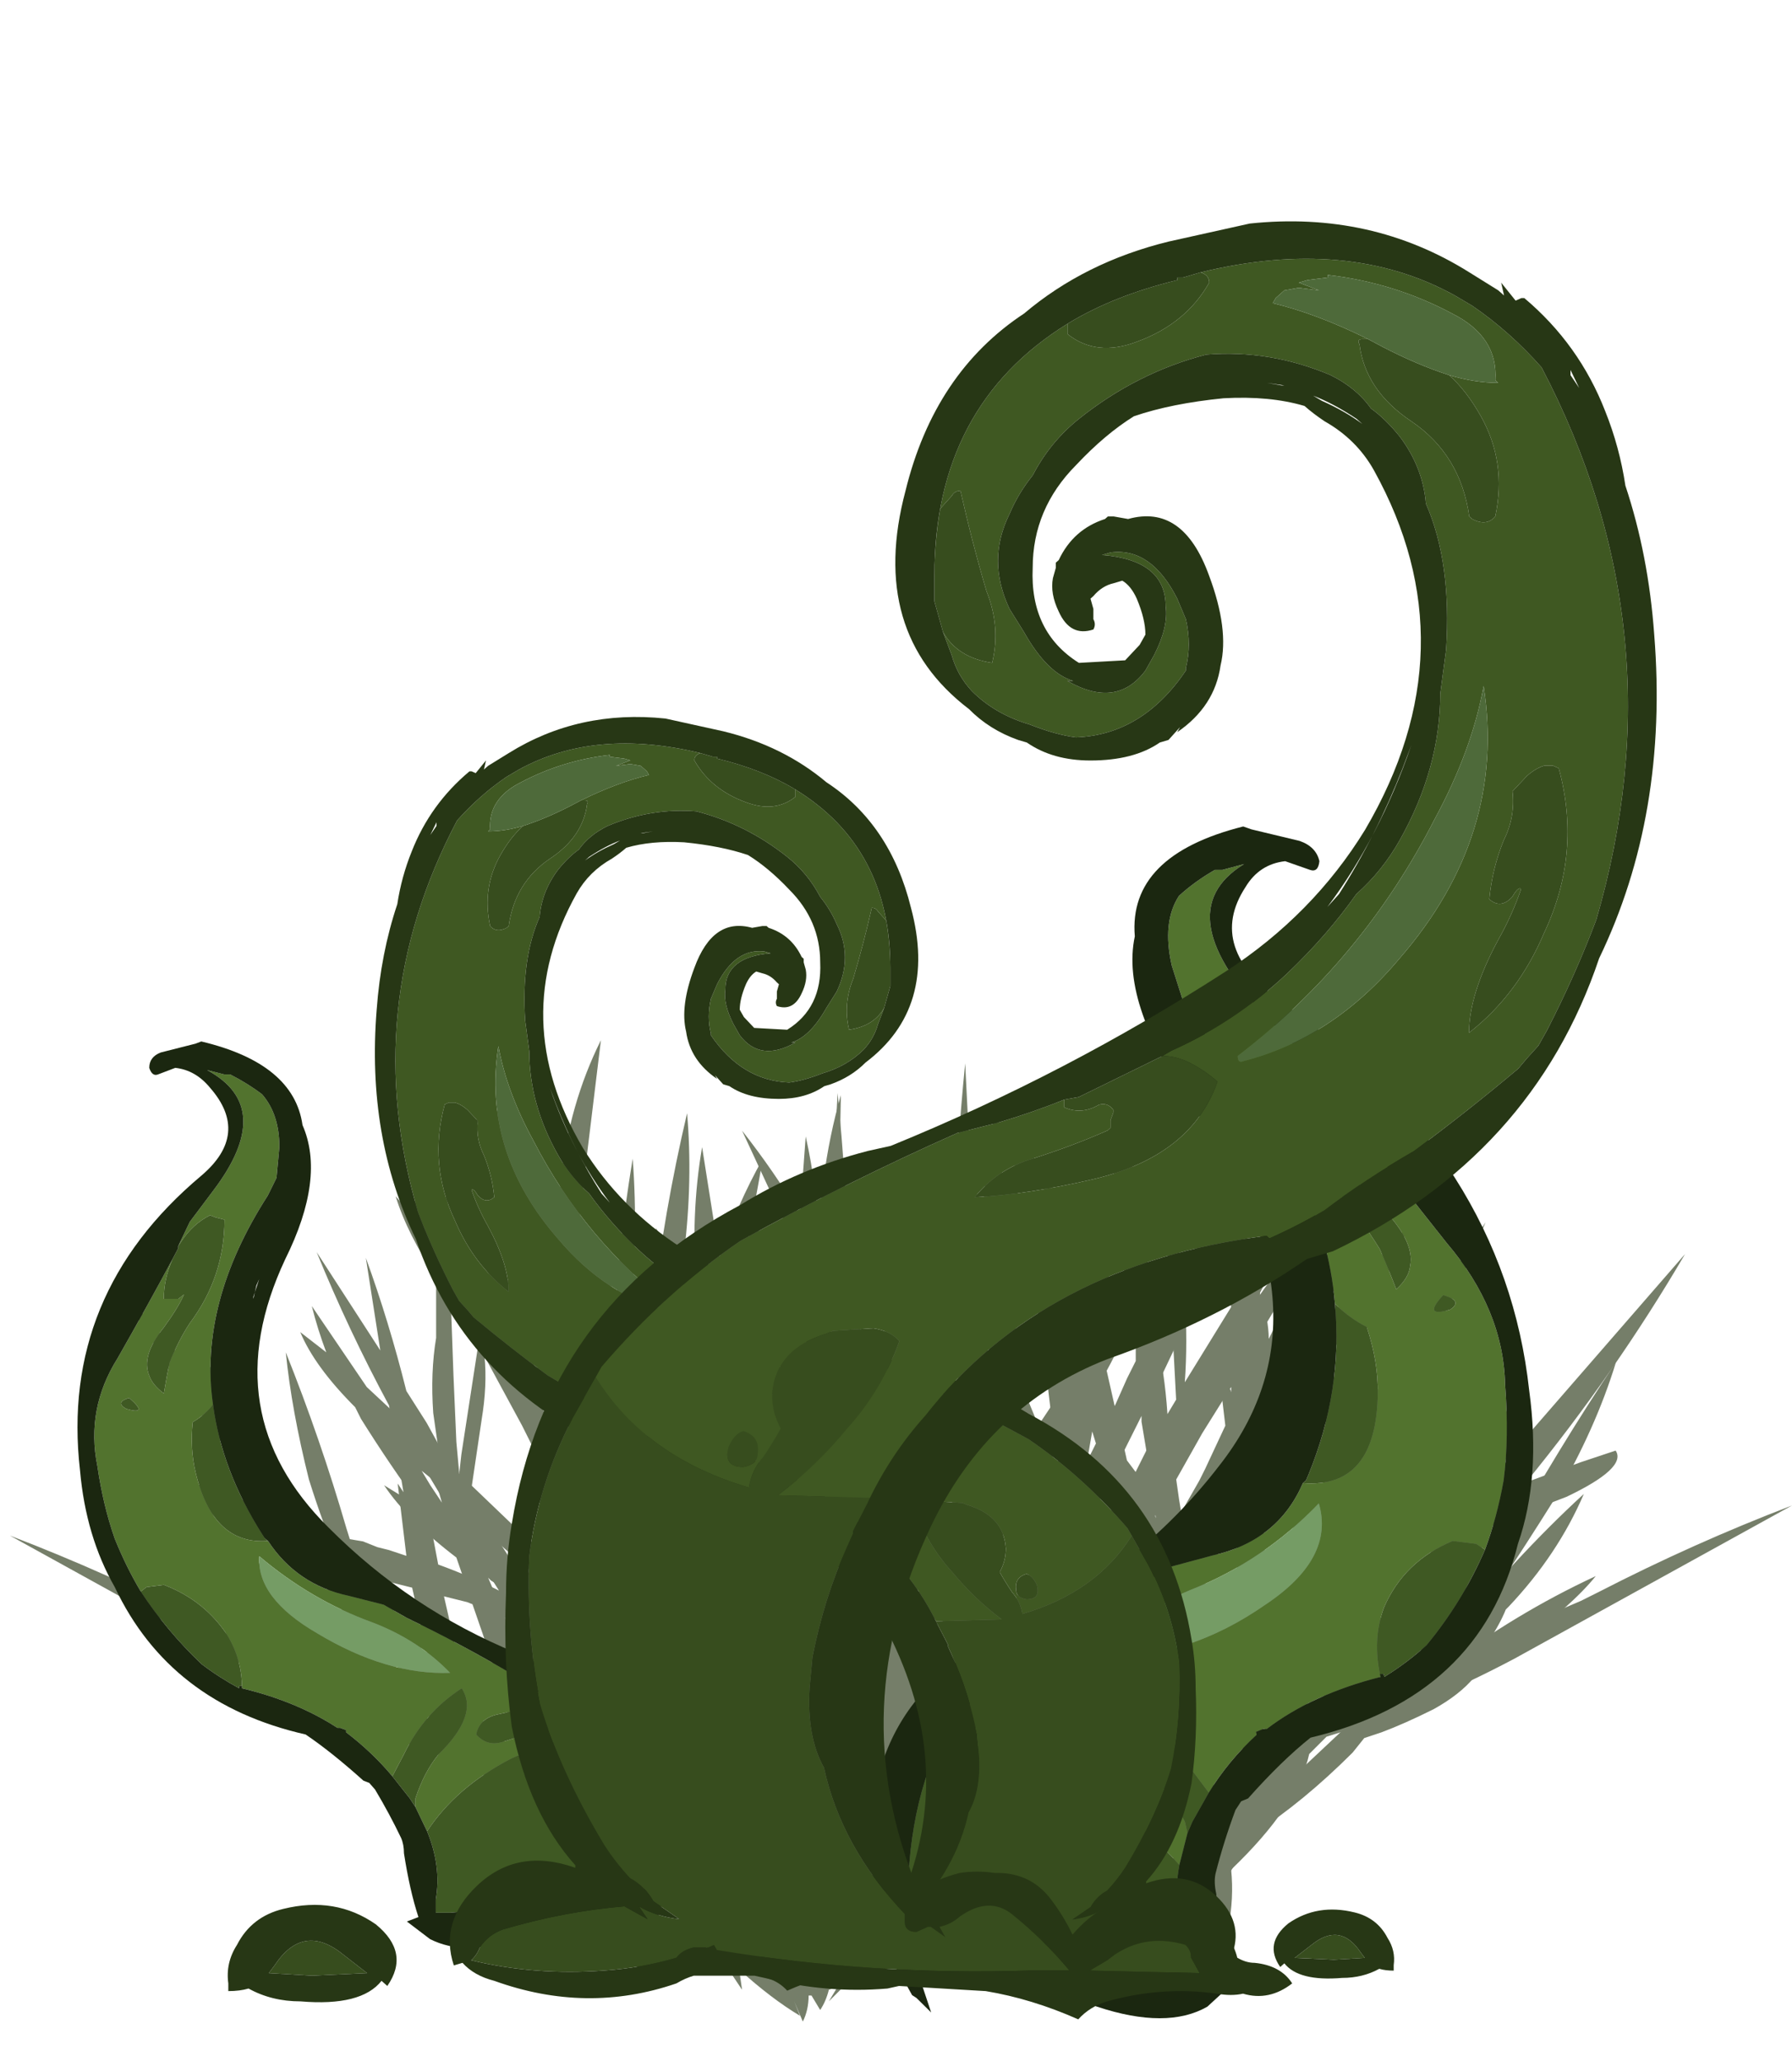 <?xml version="1.0" encoding="UTF-8" standalone="no"?>
<svg xmlns:ffdec="https://www.free-decompiler.com/flash" xmlns:xlink="http://www.w3.org/1999/xlink" ffdec:objectType="frame" height="249.45px" width="216.95px" xmlns="http://www.w3.org/2000/svg">
  <g transform="matrix(1.0, 0.0, 0.0, 1.0, 119.75, 238.1)">
    <use ffdec:characterId="2170" height="16.45" transform="matrix(7.0, 0.0, 0.0, 6.993, -97.05, -112.236)" width="27.75" xlink:href="#shape0"/>
    <use ffdec:characterId="2170" height="16.45" transform="matrix(-7.007, 0.0, 0.0, 7.0, 75.893, -108.65)" width="27.75" xlink:href="#shape0"/>
    <use ffdec:characterId="2178" height="20.6" transform="matrix(7.0, 0.0, 0.002, 5.324, -110.431, -112.088)" width="10.15" xlink:href="#shape1"/>
    <use ffdec:characterId="2178" height="20.6" transform="matrix(-9.203, 0.0, 1.569, 7.0, 50.547, -138.1)" width="10.15" xlink:href="#shape1"/>
    <use ffdec:characterId="2177" height="35.0" transform="matrix(-4.995, 0.0, 0.0, 4.404, 48.979, -151.38)" width="24.7" xlink:href="#shape2"/>
    <use ffdec:characterId="2177" height="35.0" transform="matrix(7.0, 0.0, -0.003, 6.217, -92.006, -211.361)" width="24.7" xlink:href="#shape2"/>
  </g>
  <defs>
    <g id="shape0" transform="matrix(1.0, 0.0, 0.0, 1.0, 13.45, 16.45)">
      <path d="M6.2 -11.75 L6.5 -9.8 6.55 -9.35 7.1 -10.35 7.45 -10.9 Q7.75 -12.1 8.15 -13.2 L7.9 -11.6 9.0 -13.3 Q8.45 -11.95 7.75 -10.65 L7.5 -9.15 7.6 -9.3 7.45 -8.05 7.75 -8.15 7.95 -8.2 8.2 -8.3 8.5 -8.35 8.75 -8.45 8.95 -8.65 9.8 -9.7 12.45 -12.75 Q11.25 -10.7 9.7 -8.8 L10.65 -9.15 11.25 -9.35 Q11.45 -9.05 10.4 -8.55 9.75 -8.3 9.1 -8.05 L7.95 -6.7 7.55 -6.15 Q7.4 -5.7 7.0 -5.2 L7.25 -5.3 8.05 -5.6 8.35 -5.75 Q8.75 -6.6 9.5 -7.4 10.1 -8.05 10.7 -8.6 10.25 -7.55 9.4 -6.65 L9.35 -6.6 Q9.25 -6.35 9.05 -6.05 L9.6 -6.3 10.65 -6.75 10.95 -6.9 Q12.6 -7.75 14.3 -8.4 L9.5 -5.75 Q7.9 -4.9 6.25 -4.4 L5.95 -4.1 Q5.75 -3.2 4.6 -2.1 4.65 -1.6 4.55 -1.1 4.4 -1.2 4.3 -1.35 L4.25 -1.2 4.1 -1.65 Q3.4 -1.1 2.7 -0.75 L2.85 -1.05 Q2.6 -1.25 2.4 -1.55 L2.4 -1.55 2.25 -1.45 1.65 -0.55 1.7 -0.9 Q1.15 -0.4 0.65 -0.1 L0.75 -0.35 0.6 0.0 Q0.5 -0.2 0.5 -0.45 L0.45 -0.45 0.3 -0.2 Q0.2 -0.35 0.15 -0.55 L0.0 -0.6 0.15 -0.35 -0.25 -0.75 Q-0.75 -1.1 -1.2 -1.7 -1.85 -1.05 -2.6 -0.65 L-2.55 -0.8 Q-3.05 -1.45 -3.1 -2.5 L-3.1 -2.5 Q-3.1 -2.2 -3.15 -1.8 -3.25 -1.35 -3.4 -0.95 L-3.35 -0.85 Q-4.2 -1.05 -4.65 -2.05 -5.15 -1.3 -5.75 -1.35 L-5.7 -1.2 Q-6.15 -1.3 -6.4 -1.7 L-6.45 -1.45 -6.5 -1.8 Q-6.65 -2.05 -6.7 -2.45 L-7.2 -3.25 Q-8.05 -3.8 -8.9 -4.65 L-9.1 -4.9 -9.4 -5.0 Q-9.8 -5.15 -10.3 -5.4 -10.75 -5.65 -11.0 -5.95 L-11.7 -6.45 Q-12.7 -7.2 -13.1 -7.7 -11.7 -7.05 -10.45 -6.1 L-10.4 -6.05 Q-11.4 -7.45 -12.4 -9.05 -13.1 -10.25 -13.45 -11.4 -12.45 -9.9 -11.5 -8.2 L-11.35 -7.9 -10.8 -7.35 Q-11.1 -8.05 -11.35 -8.85 -11.65 -10.05 -11.75 -11.05 -11.15 -9.55 -10.7 -8.0 L-10.45 -7.2 -10.15 -6.6 -10.05 -6.35 -9.7 -5.95 -8.05 -4.4 -7.5 -3.85 -7.7 -4.3 Q-8.0 -4.9 -8.1 -5.45 L-8.3 -6.05 -8.8 -7.5 Q-9.65 -8.15 -10.05 -8.75 L-9.4 -8.35 Q-9.95 -9.1 -10.45 -9.9 L-10.55 -10.1 Q-11.25 -10.8 -11.5 -11.4 L-11.05 -11.05 Q-11.2 -11.45 -11.3 -11.85 L-10.35 -10.45 -9.6 -9.75 -9.6 -9.8 -9.1 -9.3 -9.2 -10.0 Q-9.25 -10.7 -9.15 -11.3 L-9.15 -12.35 Q-9.65 -13.1 -9.85 -13.75 L-9.1 -12.9 -8.95 -13.95 -8.95 -12.7 -7.9 -11.45 -7.4 -10.75 -7.4 -10.8 -7.45 -11.1 Q-7.8 -11.95 -7.95 -12.8 L-7.45 -11.8 Q-7.45 -12.15 -7.3 -12.55 L-7.3 -12.6 -8.0 -13.95 Q-8.65 -15.3 -8.7 -16.45 -8.0 -14.7 -7.15 -13.05 L-7.05 -13.3 -7.0 -14.0 Q-6.85 -15.35 -6.3 -16.45 L-6.75 -12.75 -6.8 -12.35 -6.0 -11.05 Q-6.05 -11.75 -6.0 -12.5 -5.9 -13.5 -5.75 -14.4 -5.65 -13.05 -5.8 -11.7 L-5.85 -10.75 -5.7 -10.5 Q-5.65 -11.25 -5.5 -11.85 L-5.45 -10.1 -5.15 -9.5 -5.0 -9.7 -4.65 -11.25 Q-5.25 -12.35 -5.35 -13.2 L-4.65 -12.1 Q-4.75 -13.45 -4.55 -14.6 L-4.25 -12.7 Q-3.95 -13.6 -3.5 -14.4 -3.75 -12.95 -4.1 -11.4 L-4.05 -11.2 -3.85 -10.85 -3.7 -10.65 -3.4 -10.2 Q-3.0 -9.55 -2.7 -8.95 L-2.65 -9.5 -2.65 -9.55 -2.75 -9.75 Q-3.35 -11.15 -3.55 -12.4 -3.05 -11.5 -2.65 -10.6 L-2.65 -10.7 Q-2.65 -11.3 -2.55 -11.9 L-2.55 -12.45 Q-2.55 -14.1 -2.15 -15.5 -2.2 -13.3 -2.2 -11.05 -2.15 -10.3 -2.2 -9.55 L-1.95 -8.9 -1.9 -8.85 -1.9 -8.9 -1.8 -9.05 -1.7 -9.6 -1.65 -9.7 Q-1.95 -10.4 -2.1 -11.1 L-1.6 -10.1 -1.5 -10.85 Q-1.2 -12.4 -0.75 -13.85 -0.95 -12.15 -1.2 -10.4 -0.9 -11.05 -0.55 -11.6 L-0.2 -12.4 -0.2 -12.95 Q-0.15 -14.55 0.0 -16.05 L0.15 -13.05 0.3 -13.35 Q0.35 -14.4 0.55 -15.3 L0.65 -13.95 Q1.1 -14.7 1.65 -15.4 L0.7 -13.35 0.9 -11.15 0.95 -10.55 1.55 -9.1 1.6 -8.95 1.65 -8.9 Q1.45 -10.05 1.35 -11.3 1.2 -12.85 1.45 -14.3 1.7 -12.15 1.9 -9.95 L1.95 -9.5 1.95 -9.4 2.0 -9.0 2.15 -9.25 2.6 -10.15 2.8 -10.6 2.95 -10.9 2.95 -11.25 Q2.75 -12.25 2.65 -13.3 2.5 -14.55 2.6 -15.7 3.0 -14.0 3.2 -12.25 L3.25 -11.6 3.25 -11.45 Q3.8 -12.55 4.45 -13.65 5.35 -15.1 6.35 -16.35 5.4 -14.15 4.1 -12.05 L3.85 -11.6 3.4 -10.65 3.55 -9.55 4.5 -11.1 4.65 -11.35 Q4.7 -12.25 4.85 -13.1 L5.0 -11.9 Q5.6 -12.8 6.4 -13.55 L5.0 -11.2 5.05 -10.5 5.65 -11.7 Q6.45 -13.2 7.45 -14.35 L6.2 -11.75 M6.5 -8.15 L6.45 -8.4 5.85 -7.45 Q6.35 -7.7 6.9 -7.9 L7.25 -9.75 6.65 -8.75 6.55 -8.55 6.5 -8.15 M6.35 -9.05 L6.15 -10.4 Q6.05 -11.0 6.1 -11.5 L5.45 -10.3 5.1 -9.6 5.15 -8.9 5.15 -8.25 5.2 -7.2 Q5.7 -8.15 6.35 -9.0 L6.35 -9.05 M7.35 -7.5 L7.1 -6.4 7.05 -6.25 Q7.55 -7.0 8.15 -7.7 L7.35 -7.5 M0.3 -12.5 L0.15 -12.15 0.15 -11.4 0.2 -11.65 0.45 -7.3 0.5 -6.05 1.1 -7.2 0.95 -7.75 Q0.9 -8.3 0.85 -8.8 L0.65 -9.8 Q0.35 -11.05 0.3 -12.45 L0.3 -12.5 M1.0 -9.35 L1.05 -9.1 1.1 -8.7 1.35 -7.75 1.5 -8.0 1.35 -8.35 1.0 -9.55 1.0 -9.35 M2.9 -8.5 L3.2 -8.95 3.05 -9.85 3.05 -9.95 2.3 -8.45 2.0 -7.8 2.2 -7.25 2.55 -7.85 2.9 -8.5 M4.6 -10.2 L4.6 -10.45 4.1 -9.65 3.65 -8.85 3.7 -8.5 3.75 -8.2 4.05 -8.7 4.6 -9.65 4.6 -10.2 M3.8 -7.5 L4.1 -5.65 4.2 -5.2 4.25 -5.3 4.6 -5.9 4.5 -5.75 4.75 -6.3 4.7 -6.65 4.55 -6.7 4.7 -6.8 4.7 -7.2 Q4.7 -7.75 4.7 -8.25 L4.65 -8.85 4.15 -8.05 3.8 -7.5 M3.3 -8.25 L2.95 -7.6 2.5 -6.55 2.45 -6.45 2.55 -6.1 2.95 -6.75 3.25 -7.3 3.4 -7.6 3.3 -8.25 M5.5 -6.9 L5.2 -6.4 5.2 -5.85 Q5.2 -4.9 5.1 -4.05 L5.1 -4.0 5.3 -4.25 5.2 -4.25 5.45 -4.4 6.3 -5.2 6.4 -5.7 Q6.45 -5.95 6.55 -6.25 L6.8 -7.35 6.4 -7.25 5.9 -7.05 Q5.7 -6.95 5.55 -6.9 L5.5 -6.9 M3.55 -6.8 L3.5 -7.0 3.3 -6.65 2.85 -5.65 2.7 -5.45 2.85 -4.85 2.95 -4.65 2.95 -4.5 3.05 -4.55 3.15 -3.85 3.65 -4.55 3.65 -4.6 Q3.6 -5.35 3.65 -6.0 L3.55 -6.8 M4.8 -5.4 L4.75 -5.6 4.75 -5.55 4.25 -4.6 4.3 -3.55 4.3 -3.45 4.4 -3.2 4.8 -3.65 4.8 -4.3 Q4.8 -4.8 4.8 -5.4 M2.25 -7.3 L2.2 -7.25 2.2 -7.2 2.25 -7.3 M1.7 -7.2 L1.55 -6.75 1.7 -5.95 1.95 -6.6 1.9 -6.75 1.7 -7.25 1.7 -7.2 M0.5 -4.25 L0.5 -4.35 0.55 -3.25 Q0.65 -2.25 0.5 -1.45 L0.5 -1.25 Q0.6 -1.65 0.75 -2.05 0.95 -2.45 1.15 -2.8 L1.25 -3.0 Q0.85 -3.6 0.5 -4.3 L0.5 -4.25 M1.3 -4.1 L1.5 -3.65 1.55 -3.75 Q1.4 -4.35 1.35 -5.05 1.3 -5.6 1.25 -6.1 L0.8 -5.15 1.3 -4.1 M1.75 -5.45 L1.9 -4.65 2.05 -4.9 2.25 -5.45 2.1 -5.9 1.8 -5.55 1.75 -5.45 M2.75 -4.05 L2.45 -4.9 2.1 -3.9 2.45 -2.9 2.65 -3.1 2.85 -3.4 Q2.75 -3.65 2.75 -3.95 L2.75 -4.05 M1.85 -2.75 L1.8 -2.9 1.75 -2.95 1.55 -2.5 Q1.5 -1.9 1.2 -1.35 L0.95 -0.85 Q1.35 -1.65 1.95 -2.35 L1.85 -2.75 M0.0 -3.55 Q-0.25 -2.95 -0.65 -2.4 L-0.45 -2.15 0.05 -1.4 0.05 -1.6 Q0.05 -1.9 0.15 -2.2 0.05 -2.85 0.0 -3.55 M2.9 -1.25 L2.9 -1.2 2.95 -1.25 2.9 -1.25 M2.8 -1.6 L2.9 -1.3 3.2 -1.75 Q3.45 -2.1 3.75 -2.5 L3.6 -3.15 3.6 -3.5 3.3 -3.05 Q3.1 -2.45 2.7 -1.95 L2.75 -1.75 2.8 -1.6 M-3.95 -9.55 L-3.75 -8.15 -3.7 -8.0 Q-3.65 -7.75 -3.65 -7.5 L-3.6 -7.1 -3.25 -6.45 -2.85 -7.25 -2.85 -7.35 -2.75 -8.25 Q-3.1 -8.75 -3.45 -9.35 L-3.5 -9.45 -4.0 -10.2 -3.95 -9.55 M-5.85 -9.95 L-5.85 -9.95 -6.6 -11.15 -6.7 -10.3 -6.35 -9.55 -6.25 -9.35 -5.85 -8.65 -5.75 -9.1 -5.75 -9.75 -5.85 -9.95 M-5.5 -8.7 L-5.4 -9.0 -5.45 -9.15 -5.45 -9.1 -5.5 -8.7 M-5.95 -8.1 L-5.95 -8.15 -6.0 -8.3 -5.95 -8.1 M-5.3 -7.7 Q-5.05 -7.2 -4.8 -6.65 L-4.7 -6.4 -4.15 -5.6 -3.95 -5.3 -3.65 -5.8 -3.55 -6.05 -3.8 -6.45 Q-4.45 -7.35 -5.05 -8.35 L-5.3 -7.7 M-4.2 -9.05 L-4.4 -10.2 Q-4.6 -9.55 -4.8 -8.95 L-3.95 -7.6 Q-4.1 -8.3 -4.2 -9.05 M-0.05 -9.9 Q-0.15 -10.65 -0.15 -11.4 L-0.35 -11.05 -0.5 -10.65 -1.05 -9.55 -1.15 -9.25 -0.7 -8.3 -0.1 -9.65 -0.05 -9.9 M-2.3 -8.2 L-2.25 -8.35 -2.3 -8.55 -2.3 -8.2 M-1.4 -8.8 L-1.6 -7.9 -1.2 -6.95 -1.15 -7.2 -0.85 -7.9 -1.0 -8.15 -1.35 -8.9 -1.4 -8.8 M-0.1 -8.65 L-0.1 -9.45 -0.5 -7.95 -0.05 -7.1 0.0 -7.05 0.0 -7.55 -0.1 -8.65 M-8.9 -12.05 L-8.85 -10.65 -8.8 -9.5 -8.75 -8.95 -7.55 -7.8 -7.45 -7.75 -7.3 -8.3 -7.25 -8.85 -7.15 -9.65 -7.25 -10.15 -7.4 -10.3 -7.45 -10.2 -7.45 -10.35 -8.05 -10.95 -8.4 -11.45 -8.8 -11.9 -8.9 -12.05 M-6.75 -11.45 L-6.9 -11.7 Q-7.0 -11.35 -7.1 -11.05 L-6.9 -10.65 -6.65 -11.25 -6.75 -11.45 M-9.25 -8.75 L-9.05 -8.45 -9.15 -8.8 -9.4 -9.0 -9.25 -8.75 M-8.95 -8.6 L-9.0 -8.65 -8.85 -8.4 -8.95 -8.6 M-8.6 -7.85 L-7.6 -7.1 -7.55 -7.25 -7.55 -7.3 Q-8.1 -7.75 -8.65 -8.3 L-8.75 -8.4 -8.75 -8.2 -8.6 -7.85 M-7.0 -7.65 L-7.0 -7.3 -6.9 -7.2 -6.15 -6.65 -6.1 -6.95 -6.7 -8.4 -6.85 -8.85 -7.0 -7.65 M-6.8 -6.7 L-7.05 -6.9 -7.1 -6.7 -6.7 -6.3 -6.25 -5.95 -6.25 -6.05 -6.45 -6.2 Q-6.65 -6.45 -6.75 -6.65 L-6.8 -6.7 M-8.2 -7.1 L-8.25 -7.15 -7.7 -5.85 -7.65 -6.65 -7.95 -6.95 -8.2 -7.1 M-7.4 -5.1 L-7.25 -4.75 -7.0 -4.0 -6.7 -3.45 -6.6 -3.25 -6.6 -3.35 -6.55 -3.55 -6.45 -4.45 -6.4 -4.6 -6.35 -5.45 -7.15 -6.2 Q-7.25 -5.7 -7.4 -5.25 L-7.4 -5.1 M-10.35 -6.0 L-9.65 -5.45 -10.1 -5.9 -10.05 -5.8 -10.15 -5.95 Q-10.2 -6.05 -10.25 -6.1 L-10.6 -6.45 -10.35 -6.0 M-6.15 -2.1 L-5.85 -1.55 Q-5.45 -2.45 -5.15 -3.45 L-5.1 -3.5 -5.3 -4.55 -5.85 -5.0 -5.9 -4.75 Q-6.05 -3.55 -6.25 -2.45 L-6.15 -2.1 M-1.0 -6.35 Q-0.8 -5.6 -0.65 -4.85 L-0.45 -4.25 -0.05 -5.05 0.0 -5.5 Q-0.4 -6.5 -0.7 -7.35 L-1.0 -6.35 M-1.75 -7.15 Q-1.95 -6.45 -2.15 -5.75 L-2.35 -5.0 -2.05 -4.55 -1.65 -5.8 -1.65 -5.85 -1.55 -6.15 -1.65 -6.85 -1.75 -7.15 M-2.55 -6.7 L-2.55 -6.05 -2.25 -7.25 -2.4 -7.0 -2.55 -6.7 M-2.5 -3.9 L-2.45 -3.3 -2.3 -3.75 -2.5 -4.05 -2.5 -3.9 M-3.0 -5.05 L-3.2 -5.45 -3.35 -5.2 -3.6 -4.65 -3.5 -4.4 -3.7 -4.55 -3.7 -4.5 -3.8 -4.3 -3.2 -3.9 -3.05 -4.45 -3.0 -4.7 -3.0 -5.05 M-1.4 -4.95 L-1.7 -4.0 -1.4 -3.45 -1.3 -3.2 -1.05 -3.55 -0.75 -3.95 Q-1.1 -4.6 -1.3 -5.35 L-1.4 -4.95 M-5.05 -5.6 L-4.85 -4.9 -4.3 -4.6 -4.15 -4.9 Q-4.6 -5.35 -4.95 -5.95 -5.15 -6.35 -5.2 -6.65 L-5.45 -7.25 -5.5 -7.1 Q-5.25 -6.35 -5.05 -5.6 M-5.8 -5.75 L-5.8 -5.6 -5.55 -5.4 -5.65 -5.7 -5.8 -5.75 M-4.05 -2.8 L-3.7 -1.8 -3.65 -2.2 -3.5 -2.65 -3.35 -3.35 Q-3.7 -3.5 -4.05 -3.7 -4.05 -3.45 -4.15 -3.1 L-4.05 -2.8 M-2.25 -3.6 L-2.45 -3.25 -2.45 -3.15 -2.3 -2.95 -2.45 -3.0 Q-2.45 -2.3 -2.5 -1.6 L-2.5 -0.95 Q-2.2 -1.75 -1.75 -2.55 -1.95 -2.85 -2.05 -3.2 L-2.1 -3.15 -2.1 -3.25 -2.2 -3.55 -2.25 -3.6" fill="#757e69" fill-rule="evenodd" stroke="none"/>
    </g>
    <g id="shape1" transform="matrix(1.0, 0.0, 0.0, 1.0, 8.7, 20.0)">
      <path d="M-0.1 -4.5 L0.05 -4.35 0.1 -4.25 Q-0.55 -4.1 -1.2 -3.7 -2.15 -3.05 -2.65 -2.05 L-2.85 -2.6 -2.85 -2.8 Q-2.7 -3.4 -2.45 -3.8 -1.75 -4.7 -2.05 -5.3 -2.7 -4.75 -3.05 -3.8 L-3.25 -3.3 Q-3.6 -3.85 -4.05 -4.3 L-4.05 -4.35 -4.15 -4.4 -4.2 -4.4 Q-4.9 -5.0 -5.85 -5.3 -5.85 -5.95 -6.1 -6.5 -6.5 -7.3 -7.2 -7.65 L-7.5 -7.6 -7.6 -7.5 Q-7.85 -8.05 -8.05 -8.7 -8.25 -9.45 -8.35 -10.35 -8.55 -11.65 -8.0 -12.8 -7.5 -13.95 -7.05 -15.05 -7.2 -14.6 -7.2 -14.15 L-6.95 -14.15 -6.85 -14.25 Q-6.95 -13.95 -7.2 -13.5 -7.6 -12.85 -7.45 -12.4 -7.4 -12.2 -7.2 -12.0 -7.15 -12.4 -7.1 -12.7 -6.95 -13.2 -6.75 -13.6 -6.15 -14.65 -6.15 -15.95 L-6.3 -16.0 -6.4 -16.05 Q-6.7 -15.85 -6.9 -15.45 L-6.95 -15.35 -6.75 -15.9 -6.35 -16.6 Q-5.25 -18.5 -6.45 -19.35 L-6.15 -19.25 -6.05 -19.25 Q-5.75 -19.05 -5.5 -18.8 -5.2 -18.35 -5.2 -17.6 L-5.25 -16.9 -5.4 -16.5 Q-6.6 -14.05 -6.35 -11.75 -6.5 -11.5 -6.7 -11.35 -6.75 -10.75 -6.65 -10.2 -6.35 -8.55 -5.4 -8.65 -4.9 -7.65 -4.0 -7.4 L-3.4 -7.2 -3.0 -6.9 Q-2.05 -6.3 -1.15 -5.6 L-0.5 -5.0 -0.75 -4.9 -1.45 -4.7 Q-1.75 -4.6 -1.8 -4.25 -1.6 -3.95 -1.3 -4.1 -0.7 -4.35 -0.1 -4.5 M-7.8 -11.9 Q-8.05 -11.8 -7.85 -11.65 -7.45 -11.5 -7.8 -11.9 M-5.55 -8.3 Q-5.6 -7.35 -4.55 -6.55 -3.35 -5.6 -2.25 -5.65 -2.8 -6.4 -3.6 -6.8 -4.65 -7.3 -5.55 -8.3" fill="#52732e" fill-rule="evenodd" stroke="none"/>
      <path d="M0.1 -4.25 Q0.85 -2.85 1.1 -0.95 L1.1 -0.35 Q0.85 -0.6 0.5 -0.6 L-0.35 -0.65 -1.3 -0.4 Q-1.75 -0.25 -2.25 -0.2 L-2.5 -0.2 -2.5 -0.5 Q-2.4 -1.25 -2.65 -2.05 -2.15 -3.05 -1.2 -3.7 -0.55 -4.1 0.1 -4.25 M-2.85 -2.6 L-2.95 -2.8 -3.25 -3.3 -3.05 -3.8 Q-2.7 -4.75 -2.05 -5.3 -1.75 -4.7 -2.45 -3.8 -2.7 -3.4 -2.85 -2.8 L-2.85 -2.6 M-5.85 -5.3 L-5.85 -5.35 -5.9 -5.35 -5.9 -5.3 Q-6.25 -5.55 -6.55 -5.85 -7.15 -6.6 -7.6 -7.5 L-7.5 -7.6 -7.2 -7.65 Q-6.5 -7.3 -6.1 -6.5 -5.85 -5.95 -5.85 -5.3 M-7.05 -15.05 L-6.95 -15.3 -6.95 -15.35 -6.9 -15.45 Q-6.7 -15.85 -6.4 -16.05 L-6.3 -16.0 -6.15 -15.95 Q-6.15 -14.65 -6.75 -13.6 -6.95 -13.2 -7.1 -12.7 -7.15 -12.4 -7.2 -12.0 -7.4 -12.2 -7.45 -12.4 -7.6 -12.85 -7.2 -13.5 -6.95 -13.95 -6.85 -14.25 L-6.95 -14.15 -7.2 -14.15 Q-7.2 -14.6 -7.05 -15.05 M-6.35 -11.75 Q-6.2 -10.25 -5.5 -8.8 L-5.45 -8.7 -5.4 -8.65 Q-6.35 -8.55 -6.65 -10.2 -6.75 -10.75 -6.7 -11.35 -6.5 -11.5 -6.35 -11.75 M-0.5 -5.0 L-0.1 -4.5 Q-0.7 -4.35 -1.3 -4.1 -1.6 -3.95 -1.8 -4.25 -1.75 -4.6 -1.45 -4.7 L-0.75 -4.9 -0.5 -5.0 M-7.8 -11.9 Q-7.45 -11.5 -7.85 -11.65 -8.05 -11.8 -7.8 -11.9" fill="#3f5923" fill-rule="evenodd" stroke="none"/>
      <path d="M-5.55 -8.3 Q-4.65 -7.3 -3.6 -6.8 -2.8 -6.4 -2.25 -5.65 -3.35 -5.6 -4.55 -6.55 -5.6 -7.35 -5.55 -8.3" fill="#759c65" fill-rule="evenodd" stroke="none"/>
      <path d="M0.1 -4.25 L0.05 -4.35 -0.1 -4.5 -0.5 -5.0 -1.15 -5.6 Q-2.05 -6.3 -3.0 -6.9 L-3.4 -7.2 -4.0 -7.4 Q-4.9 -7.65 -5.4 -8.65 L-5.45 -8.7 -5.5 -8.8 Q-6.2 -10.25 -6.35 -11.75 -6.6 -14.05 -5.4 -16.5 L-5.25 -16.9 -5.2 -17.6 Q-5.2 -18.35 -5.5 -18.8 -5.75 -19.05 -6.05 -19.25 L-6.15 -19.25 -6.45 -19.35 Q-5.25 -18.5 -6.35 -16.6 L-6.75 -15.9 -6.95 -15.35 -6.95 -15.3 -7.05 -15.05 Q-7.5 -13.95 -8.0 -12.8 -8.55 -11.65 -8.35 -10.35 -8.25 -9.45 -8.05 -8.7 -7.85 -8.05 -7.6 -7.5 -7.15 -6.6 -6.55 -5.85 -6.25 -5.55 -5.9 -5.3 L-5.9 -5.35 -5.85 -5.35 -5.85 -5.3 Q-4.9 -5.0 -4.2 -4.4 L-4.15 -4.4 -4.05 -4.35 -4.05 -4.3 Q-3.6 -3.85 -3.25 -3.3 L-2.95 -2.8 -2.85 -2.6 -2.65 -2.05 Q-2.4 -1.25 -2.5 -0.5 L-2.5 -0.2 -2.25 -0.2 Q-1.75 -0.25 -1.3 -0.4 L-0.35 -0.65 0.5 -0.6 Q0.85 -0.6 1.1 -0.35 L1.1 -0.95 Q0.85 -2.85 0.1 -4.25 M-6.55 -20.0 Q-4.95 -19.5 -4.8 -18.1 -4.4 -16.9 -5.1 -15.05 -6.35 -11.55 -4.35 -8.95 -2.95 -7.1 -1.1 -6.1 1.35 -4.75 1.45 -1.3 1.5 -0.55 1.3 0.0 L1.25 0.2 1.2 0.25 1.05 0.5 1.1 -0.1 Q0.0 -0.15 -1.15 0.4 -2.0 0.8 -2.6 0.4 L-2.6 0.4 -3.0 0.0 -2.8 -0.1 Q-2.95 -0.7 -3.05 -1.55 -3.05 -1.75 -3.1 -1.9 -3.3 -2.45 -3.55 -3.0 L-3.65 -3.15 -3.75 -3.2 Q-4.3 -3.85 -4.75 -4.25 -7.1 -4.95 -8.05 -7.6 -8.55 -8.75 -8.65 -10.25 -9.0 -14.25 -6.55 -16.95 -5.7 -17.9 -6.4 -18.95 -6.65 -19.35 -7.0 -19.4 L-7.3 -19.25 Q-7.4 -19.2 -7.45 -19.4 -7.45 -19.65 -7.25 -19.75 L-6.65 -19.95 -6.55 -20.0 M-5.55 -14.6 L-5.65 -14.2 -5.65 -14.15 -5.6 -14.45 -5.55 -14.6" fill="#1b2710" fill-rule="evenodd" stroke="none"/>
    </g>
    <g id="shape2" transform="matrix(1.0, 0.0, 0.0, 1.0, 13.7, 34.45)">
      <path d="M0.8 -32.45 L0.8 -32.25 Q1.3 -31.8 2.0 -32.1 2.85 -32.45 3.25 -33.25 3.25 -33.4 3.1 -33.45 5.65 -34.15 7.5 -33.0 L7.8 -32.8 Q8.45 -32.3 9.0 -31.6 11.4 -26.45 9.95 -20.85 9.6 -19.8 9.1 -18.7 L8.95 -18.4 8.75 -18.15 8.6 -17.95 Q7.7 -17.1 6.8 -16.35 5.95 -15.8 5.25 -15.2 4.8 -14.9 4.3 -14.65 L4.25 -14.7 Q0.4 -14.15 -1.65 -11.2 -2.25 -10.45 -2.65 -9.5 L-2.6 -9.6 -4.2 -9.65 Q-3.55 -10.2 -3.0 -10.95 -2.4 -11.7 -2.1 -12.65 -2.25 -12.85 -2.55 -12.9 L-3.25 -12.85 -3.35 -12.8 Q-4.25 -12.5 -4.3 -11.6 -4.3 -11.25 -4.15 -10.95 -4.3 -10.65 -4.45 -10.4 -4.65 -10.15 -4.7 -9.8 -6.5 -10.4 -7.35 -11.95 L-7.25 -12.15 Q-6.15 -13.6 -4.85 -14.6 -3.0 -15.75 -1.1 -16.7 L-0.4 -16.9 Q0.2 -17.1 0.75 -17.35 L0.75 -17.2 Q1.05 -17.05 1.35 -17.25 1.5 -17.3 1.6 -17.15 L1.6 -17.1 1.55 -16.95 1.55 -16.8 1.5 -16.75 Q0.9 -16.45 0.2 -16.2 -0.4 -16.0 -0.8 -15.45 0.1 -15.5 1.25 -15.8 2.95 -16.25 3.4 -17.7 3.2 -17.9 2.95 -18.05 2.7 -18.2 2.45 -18.2 L2.6 -18.3 Q3.7 -18.85 4.6 -19.8 5.3 -20.55 5.8 -21.35 6.25 -21.8 6.55 -22.4 7.25 -23.8 7.25 -25.25 L7.35 -26.1 Q7.45 -27.8 7.0 -28.95 6.95 -29.65 6.55 -30.25 6.3 -30.6 6.05 -30.8 5.8 -31.2 5.35 -31.45 4.3 -31.95 3.2 -31.85 2.0 -31.5 1.0 -30.6 0.5 -30.15 0.2 -29.5 -0.05 -29.15 -0.2 -28.75 -0.6 -27.85 -0.2 -26.9 L0.05 -26.45 Q0.45 -25.65 0.9 -25.5 L0.8 -25.5 Q1.65 -24.95 2.15 -25.7 L2.3 -26.0 Q2.55 -26.55 2.5 -26.95 2.5 -27.85 1.4 -27.95 L1.55 -28.0 Q2.25 -28.1 2.7 -27.1 L2.85 -26.7 Q2.95 -26.2 2.85 -25.75 L2.85 -25.7 Q2.1 -24.45 0.95 -24.4 0.6 -24.45 0.15 -24.65 -0.45 -24.85 -0.85 -25.3 -1.1 -25.6 -1.2 -26.0 L-1.35 -26.45 Q-1.1 -25.95 -0.5 -25.85 -0.35 -26.55 -0.6 -27.25 -0.85 -28.2 -1.05 -29.2 -1.15 -29.2 -1.2 -29.1 L-1.4 -28.85 Q-1.5 -28.2 -1.5 -27.55 -1.5 -30.85 0.8 -32.45 M7.4 -31.45 Q7.85 -31.3 8.25 -31.3 L8.2 -31.35 Q8.25 -32.2 7.45 -32.65 6.45 -33.25 5.3 -33.4 L5.3 -33.35 4.95 -33.3 4.8 -33.25 5.15 -33.1 4.8 -33.15 4.55 -33.1 4.4 -32.95 4.35 -32.85 Q5.1 -32.65 6.0 -32.15 L5.9 -32.15 Q5.8 -32.15 5.85 -32.05 5.95 -31.15 6.75 -30.55 7.6 -29.9 7.75 -28.7 L7.8 -28.65 Q8.05 -28.5 8.2 -28.7 8.4 -29.75 7.95 -30.65 7.7 -31.15 7.4 -31.45 M3.75 -18.2 Q3.75 -18.05 3.85 -18.1 5.4 -18.55 6.55 -20.1 8.4 -22.5 8.0 -25.4 7.8 -24.15 7.15 -22.8 5.9 -20.05 3.75 -18.2 M9.05 -20.6 Q9.7 -22.15 9.3 -23.8 L9.2 -23.85 9.05 -23.85 Q8.9 -23.8 8.75 -23.65 L8.5 -23.35 Q8.55 -22.85 8.35 -22.4 8.15 -21.85 8.1 -21.25 8.3 -21.05 8.5 -21.3 8.6 -21.5 8.65 -21.45 8.5 -20.95 8.25 -20.45 7.75 -19.4 7.75 -18.65 8.6 -19.4 9.05 -20.6 M-4.55 -10.45 Q-4.5 -10.8 -4.8 -10.9 -4.95 -10.85 -5.05 -10.6 -5.15 -10.2 -4.8 -10.2 -4.55 -10.25 -4.55 -10.45" fill="#3f5822" fill-rule="evenodd" stroke="none"/>
      <path d="M3.1 -33.45 Q3.25 -33.4 3.25 -33.25 2.85 -32.45 2.0 -32.1 1.3 -31.8 0.8 -32.25 L0.8 -32.45 Q1.6 -33.0 2.7 -33.3 L2.7 -33.35 2.8 -33.35 3.1 -33.45 M-1.5 -27.55 Q-1.5 -28.2 -1.4 -28.85 L-1.2 -29.1 Q-1.15 -29.2 -1.05 -29.2 -0.85 -28.2 -0.6 -27.25 -0.35 -26.55 -0.5 -25.85 -1.1 -25.95 -1.35 -26.45 L-1.5 -27.05 -1.5 -27.55 M2.45 -18.2 Q2.7 -18.2 2.95 -18.05 3.2 -17.9 3.4 -17.7 2.95 -16.25 1.25 -15.8 0.1 -15.5 -0.8 -15.45 -0.4 -16.0 0.2 -16.2 0.9 -16.45 1.5 -16.75 L1.55 -16.8 1.55 -16.95 1.6 -17.1 1.6 -17.15 Q1.5 -17.3 1.35 -17.25 1.05 -17.05 0.75 -17.2 L0.75 -17.35 1.0 -17.4 2.45 -18.2 M-7.35 -11.95 Q-6.5 -10.4 -4.7 -9.8 -4.65 -10.15 -4.45 -10.4 -4.3 -10.65 -4.15 -10.95 -4.3 -11.25 -4.3 -11.6 -4.25 -12.5 -3.35 -12.8 L-3.25 -12.85 -2.55 -12.9 Q-2.25 -12.85 -2.1 -12.65 -2.4 -11.7 -3.0 -10.95 -3.55 -10.2 -4.2 -9.65 L-2.6 -9.6 -2.65 -9.5 -2.9 -8.95 -2.9 -8.9 -3.0 -8.65 Q-3.4 -7.65 -3.6 -6.5 L-3.65 -5.9 Q-3.7 -4.95 -3.4 -4.35 -3.1 -2.8 -2.0 -1.5 L-2.0 -1.35 Q-2.0 -1.15 -1.8 -1.15 L-1.6 -1.25 -1.55 -1.25 -1.3 -1.05 -1.4 -1.25 Q-1.2 -1.3 -1.05 -1.45 -0.55 -1.85 -0.15 -1.5 0.4 -1.0 0.85 -0.4 L0.15 -0.4 Q-2.55 -0.3 -5.25 -0.8 L-5.3 -0.9 -5.4 -0.85 -5.65 -0.85 Q-5.85 -0.8 -5.95 -0.65 -6.55 -0.45 -7.2 -0.4 -8.4 -0.3 -9.5 -0.6 -9.4 -0.7 -9.35 -0.85 -9.2 -1.1 -8.95 -1.2 -7.9 -1.55 -6.85 -1.65 L-6.45 -1.4 -6.6 -1.65 Q-6.3 -1.45 -5.9 -1.4 L-6.35 -1.75 Q-6.5 -2.05 -6.75 -2.2 -7.0 -2.5 -7.2 -2.85 -7.95 -4.25 -8.3 -5.55 -8.55 -6.95 -8.5 -8.45 -8.35 -9.85 -7.75 -11.15 L-7.35 -11.95 M7.4 -31.45 Q7.7 -31.15 7.95 -30.65 8.4 -29.75 8.2 -28.7 8.05 -28.5 7.8 -28.65 L7.75 -28.7 Q7.6 -29.9 6.75 -30.55 5.95 -31.15 5.85 -32.05 5.8 -32.15 5.9 -32.15 L6.0 -32.15 6.25 -32.0 Q6.85 -31.65 7.4 -31.45 M9.05 -20.6 Q8.6 -19.4 7.75 -18.65 7.75 -19.4 8.25 -20.45 8.5 -20.95 8.65 -21.45 8.6 -21.5 8.5 -21.3 8.3 -21.05 8.1 -21.25 8.15 -21.85 8.35 -22.4 8.55 -22.85 8.5 -23.35 L8.75 -23.65 Q8.9 -23.8 9.05 -23.85 L9.2 -23.85 9.3 -23.8 Q9.7 -22.15 9.05 -20.6 M1.2 -0.4 L1.5 -0.6 Q2.1 -1.15 2.85 -0.9 2.95 -0.8 2.95 -0.65 3.0 -0.55 3.05 -0.45 L3.1 -0.35 1.2 -0.4 M-12.25 -0.3 L-13.0 -0.35 -12.9 -0.5 Q-12.4 -1.35 -11.7 -0.7 L-11.3 -0.35 -12.25 -0.3 M-4.55 -10.45 Q-4.55 -10.25 -4.8 -10.2 -5.15 -10.2 -5.05 -10.6 -4.95 -10.85 -4.8 -10.9 -4.5 -10.8 -4.55 -10.45" fill="#374d1e" fill-rule="evenodd" stroke="none"/>
      <path d="M6.0 -32.15 Q5.1 -32.65 4.35 -32.85 L4.4 -32.95 4.55 -33.1 4.8 -33.15 5.15 -33.1 4.8 -33.25 4.95 -33.3 5.3 -33.35 5.3 -33.4 Q6.45 -33.25 7.45 -32.65 8.25 -32.2 8.2 -31.35 L8.25 -31.3 Q7.85 -31.3 7.4 -31.45 6.85 -31.65 6.25 -32.0 L6.0 -32.15 M3.75 -18.2 Q5.9 -20.05 7.15 -22.8 7.8 -24.15 8.0 -25.4 8.4 -22.5 6.55 -20.1 5.4 -18.55 3.85 -18.1 3.75 -18.05 3.75 -18.2" fill="#4e6a3a" fill-rule="evenodd" stroke="none"/>
      <path d="M3.1 -33.45 L2.8 -33.35 2.7 -33.35 2.7 -33.3 Q1.6 -33.0 0.8 -32.45 -1.5 -30.85 -1.5 -27.55 L-1.5 -27.05 -1.35 -26.45 -1.2 -26.0 Q-1.1 -25.6 -0.85 -25.3 -0.45 -24.85 0.15 -24.65 0.6 -24.45 0.95 -24.4 2.1 -24.45 2.85 -25.7 L2.85 -25.75 Q2.95 -26.2 2.85 -26.7 L2.7 -27.1 Q2.25 -28.1 1.55 -28.0 L1.4 -27.95 Q2.5 -27.85 2.5 -26.95 2.55 -26.55 2.3 -26.0 L2.15 -25.7 Q1.65 -24.95 0.8 -25.5 L0.9 -25.5 Q0.45 -25.65 0.05 -26.45 L-0.2 -26.9 Q-0.6 -27.85 -0.2 -28.75 -0.05 -29.15 0.2 -29.5 0.5 -30.15 1.0 -30.6 2.0 -31.5 3.2 -31.85 4.3 -31.95 5.35 -31.45 5.8 -31.2 6.05 -30.8 6.3 -30.6 6.55 -30.25 6.95 -29.65 7.0 -28.95 7.45 -27.8 7.35 -26.1 L7.25 -25.25 Q7.25 -23.8 6.55 -22.4 6.25 -21.8 5.8 -21.35 5.3 -20.55 4.6 -19.8 3.7 -18.85 2.6 -18.3 L2.45 -18.2 1.0 -17.4 0.75 -17.35 Q0.2 -17.1 -0.4 -16.9 L-1.1 -16.7 Q-3.0 -15.75 -4.85 -14.6 -6.15 -13.6 -7.25 -12.15 L-7.35 -11.95 -7.75 -11.15 Q-8.35 -9.85 -8.5 -8.45 -8.55 -6.95 -8.3 -5.55 -7.95 -4.25 -7.2 -2.85 -7.0 -2.5 -6.75 -2.2 -6.5 -2.05 -6.35 -1.75 L-5.9 -1.4 Q-6.3 -1.45 -6.6 -1.65 L-6.45 -1.4 -6.85 -1.65 Q-7.9 -1.55 -8.95 -1.2 -9.2 -1.1 -9.35 -0.85 -9.4 -0.7 -9.5 -0.6 -8.4 -0.3 -7.2 -0.4 -6.55 -0.45 -5.95 -0.65 -5.85 -0.8 -5.65 -0.85 L-5.4 -0.85 -5.3 -0.9 -5.25 -0.8 Q-2.55 -0.3 0.15 -0.4 L0.85 -0.4 Q0.4 -1.0 -0.15 -1.5 -0.55 -1.85 -1.05 -1.45 -1.2 -1.3 -1.4 -1.25 L-1.3 -1.05 -1.55 -1.25 -1.6 -1.25 -1.8 -1.15 Q-2.0 -1.15 -2.0 -1.35 L-2.0 -1.5 Q-3.1 -2.8 -3.4 -4.35 -3.7 -4.95 -3.65 -5.9 L-3.6 -6.5 Q-3.4 -7.65 -3.0 -8.65 L-2.9 -8.9 -2.9 -8.95 -2.65 -9.5 Q-2.25 -10.45 -1.65 -11.2 0.4 -14.15 4.25 -14.7 L4.3 -14.65 Q4.8 -14.9 5.25 -15.2 5.95 -15.8 6.8 -16.35 7.7 -17.1 8.6 -17.95 L8.75 -18.15 8.95 -18.4 9.1 -18.7 Q9.6 -19.8 9.95 -20.85 11.4 -26.45 9.0 -31.6 8.45 -32.3 7.8 -32.8 L7.5 -33.0 Q5.65 -34.15 3.1 -33.45 M2.55 -34.05 L3.95 -34.4 Q6.05 -34.65 7.75 -33.45 L8.25 -33.1 8.35 -33.0 8.3 -33.25 8.55 -32.9 8.65 -32.95 8.7 -32.95 Q9.65 -32.05 10.1 -30.75 10.35 -30.05 10.45 -29.3 10.85 -27.95 10.95 -26.4 11.2 -22.9 10.0 -20.1 8.85 -16.25 5.4 -14.4 L4.95 -14.25 Q3.4 -13.05 1.5 -12.3 -0.55 -11.4 -1.55 -9.05 -3.05 -5.5 -1.8 -2.05 L-1.75 -1.95 -1.7 -2.0 Q-1.4 -2.2 -1.05 -2.3 -0.75 -2.35 -0.45 -2.3 L-0.4 -2.3 Q0.2 -2.3 0.55 -1.75 0.75 -1.45 0.9 -1.1 1.9 -2.4 3.3 -1.35 3.65 -1.1 3.75 -0.65 3.9 -0.55 4.05 -0.55 4.5 -0.5 4.7 -0.15 4.3 0.2 3.85 0.05 3.65 0.1 3.4 0.05 2.45 -0.1 1.5 0.2 1.2 0.3 1.0 0.55 0.2 0.15 -0.6 0.0 L-2.1 -0.1 -2.3 -0.05 Q-3.35 0.05 -4.4 -0.25 L-4.6 -0.3 -5.65 -0.3 Q-5.8 -0.25 -5.95 -0.15 -7.5 0.45 -9.1 -0.2 -9.45 -0.3 -9.65 -0.55 L-9.8 -0.5 Q-10.05 -1.35 -9.4 -2.05 -8.7 -2.8 -7.7 -2.4 L-7.7 -2.45 Q-8.5 -3.45 -8.8 -5.15 -8.95 -6.4 -8.9 -7.75 -8.9 -8.45 -8.8 -9.1 -8.2 -13.3 -4.85 -15.3 -3.85 -16.0 -2.65 -16.35 L-2.25 -16.45 Q0.8 -17.85 3.55 -19.85 5.05 -20.95 5.95 -22.6 7.8 -26.15 6.1 -29.6 5.8 -30.2 5.25 -30.55 5.05 -30.7 4.9 -30.85 4.3 -31.05 3.5 -31.0 2.6 -30.9 1.95 -30.65 1.45 -30.3 0.95 -29.7 0.2 -28.85 0.2 -27.7 0.15 -26.45 1.0 -25.85 L1.8 -25.9 2.05 -26.2 2.15 -26.4 Q2.15 -26.7 2.0 -27.1 1.9 -27.35 1.75 -27.45 L1.6 -27.4 Q1.4 -27.35 1.25 -27.15 L1.2 -27.1 1.25 -26.9 1.25 -26.7 Q1.3 -26.6 1.25 -26.5 0.85 -26.35 0.65 -26.85 0.5 -27.2 0.55 -27.5 L0.6 -27.7 0.6 -27.8 0.65 -27.85 Q0.9 -28.45 1.45 -28.65 L1.5 -28.7 1.6 -28.7 1.85 -28.65 Q2.8 -28.95 3.25 -27.55 3.6 -26.5 3.45 -25.8 3.35 -25.0 2.7 -24.5 L2.75 -24.6 2.55 -24.35 2.4 -24.3 Q1.95 -23.95 1.2 -23.95 0.55 -23.95 0.1 -24.3 L-0.05 -24.35 Q-0.55 -24.55 -0.9 -24.95 -2.65 -26.45 -2.0 -29.2 -1.5 -31.5 0.05 -32.65 1.1 -33.65 2.55 -34.05 M9.5 -31.55 L9.5 -31.45 9.65 -31.2 9.5 -31.55 M5.8 -30.6 Q5.4 -30.9 5.05 -31.05 L5.2 -30.95 Q5.6 -30.75 5.9 -30.5 L5.8 -30.6 M6.75 -24.25 Q6.2 -22.45 5.3 -21.1 L5.5 -21.35 Q6.15 -22.5 6.6 -23.8 L6.75 -24.25 M4.5 -31.25 L4.25 -31.3 4.55 -31.25 4.5 -31.25 M1.2 -0.4 L3.1 -0.35 3.05 -0.45 Q3.0 -0.55 2.95 -0.65 2.95 -0.8 2.85 -0.9 2.1 -1.15 1.5 -0.6 L1.2 -0.4 M-13.7 0.0 L-13.7 -0.15 Q-13.75 -0.55 -13.55 -0.9 -13.3 -1.45 -12.75 -1.6 -11.85 -1.85 -11.15 -1.3 -10.55 -0.75 -10.95 -0.1 L-11.05 -0.2 Q-11.4 0.3 -12.45 0.2 -12.95 0.2 -13.35 -0.05 -13.5 0.0 -13.7 0.0 M-12.25 -0.3 L-11.3 -0.35 -11.7 -0.7 Q-12.4 -1.35 -12.9 -0.5 L-13.0 -0.35 -12.25 -0.3" fill="#273715" fill-rule="evenodd" stroke="none"/>
    </g>
  </defs>
</svg>
